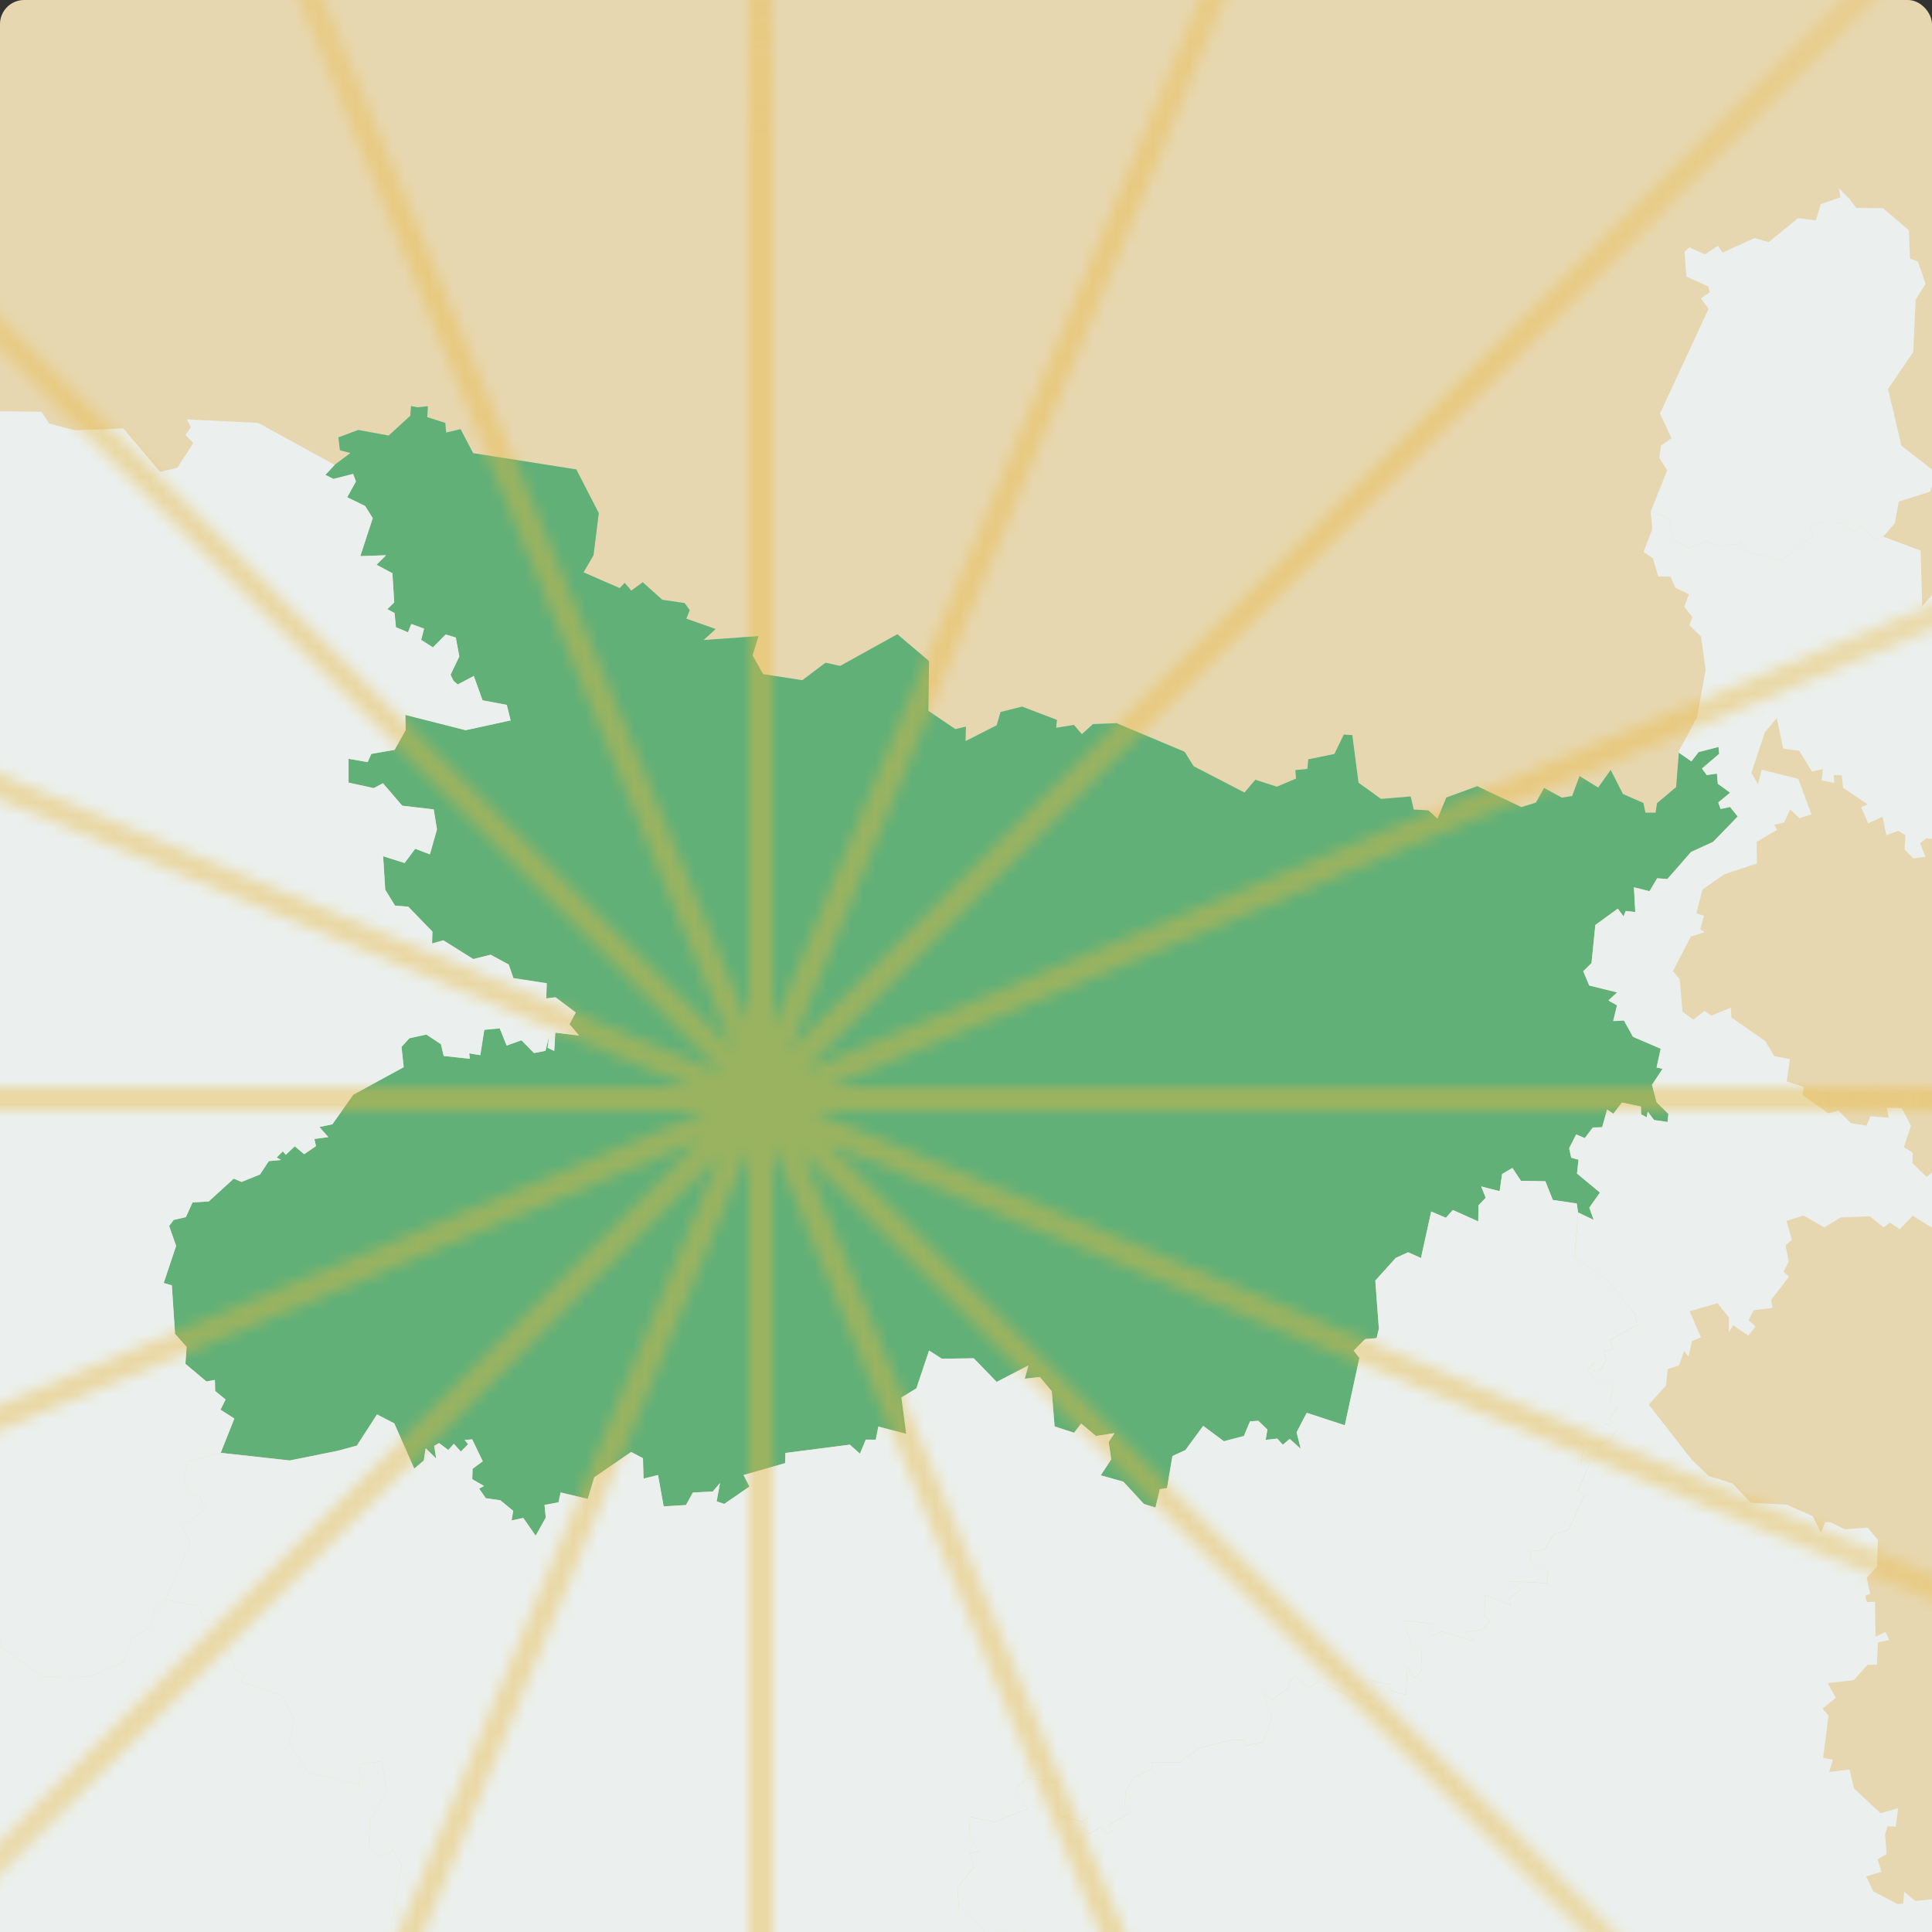 <svg width="160" height="160" fill="none" xmlns="http://www.w3.org/2000/svg">
  <rect width="100%" height="100%" fill="#333333" stroke="none"/>
  <g clip-path="url(#a)">
    <g style="mix-blend-mode:multiply">
      <rect width="160" height="160" rx="2" fill="#E7D7B0"/>
    </g>
    <g style="mix-blend-mode:multiply">
      <path d="m139.019 62.22.022.1-.022-.1ZM34.567 33.73l.87-.092-.051.908 1.492.478.071.795 1.196-.28 1.039 1.988 8.545 1.348 1.862 3.618-.436 3.493-.827 1.41 2.99 1.305.415-.435.548.643.948-.694 1.619 1.453 1.855.273.42.592-.28.702 2.427.856-.997.913 4.54-.326-.486 1.596.869 1.553 3.25.504 1.921-1.451 1.207.269 4.744-2.628 2.623 2.227-.056 4.122 2.233 1.509.877-.204-.031 1.197 2.575-1.305.32-1.102 1.787-.448 2.885 1.1-.062.654 1.47-.239.657.767.915-.835 1.958-.073 5.634 2.365.749 1.2 4.211 2.178.896-1.06 1.784.575 1.59-.67-.061-.7 1-.103.075-.792 2.165-.446.775-1.606.706.044.515 3.944 1.864 1.344 2.455-.206.253 1.084 1.22.072.748.686.731-1.752 2.561-.94 3.653 1.73 1.203-.367.679-1.219 1.466.804.857-.134.611-1.653 1.545.952 1.034-1.461 1.014 1.992 1.699.748.163.8.844.002.121-.788 1.579-1.33.229-2.857 1.029.717.6-.768 1.65-.426.056.572-1.425 1.216.387.54.852-.123.072.847 1.019.738-.981.809.188.54.784-.169.638.792-2.035 2.1-1.829.838-1.956 2.239-.849-.058-.639 1.069-1.284-.323.106 2.05-.792-.09-.178.448-.477-.639-1.855 1.349-.32 3.16-.686.675.5 1.177 2.307.57-.721.672.711.399-.315 1.303.889-.045.749 1.35 2.296.987-.34 1.553.491.116-.872 1.326.386 1.45.971.947-.063.676-1.122-.163-.526-.7-.085.472-.461-.247-.016-.64-1.572-.33-.709.921-.518-.338-.414 1.46-.776.024-.658.877-.716-.301-.584 1.142.174.78.606.166-.127 1.147 1.9 1.576-.883 1.251.363 1.01-1.285-.612-.113-.74-1.979-.294-.62-1.548-2.023-.036-.704-1.066-.856.503-.202 1.422-1.526-.39.372.941-.603.622-.014 1.33-2.106-.946-.574.647-1.217-.519-.849 3.851-1.063-.477-1.026.468-1.693 1.877.297 3.984-.187.781-.958.082-.941.956.474.597-1.21 5.583-3.155-1.033-.839 1.612.342 1.372-.911-.82-.571.483-.461-.509-.963.105.144-.857-.752-.725-.689.052-.504 1.208-1.657.436-1.715-1.274-1.473 2.007-1.074.496-.449 2.653-.597.089-.356 1.523-.96-.302-1.7-1.845-1.876-.524.872-1.33-.22-1.426.493-.739-1.538.235-1.226-1.028-.587.762-1.616-.527-.233-2.913-.993-1.179-1.244.143.301-1.097-2.627 1.361-1.902-1.956-2.634.039-1.062-.681-1.051 3.134-1.235.755.397 3.013-2.31-.604-.216 1.083-.825-.001-.486 1.166-.834-.75-5.346.688-.015.843-3.44.984.49.955-2.095 1.438-.628-.216.28-1.521-.6.709-1.647.082-.573 1.037-1.848.111-.468-2.595-1.2.294-.046-1.688-.978-.515-3.05 2.094-.543 1.792-2.248-.534-.177.813-1.158.22.104 1.052-.837 1.498-1.023-1.475-.972.207.133-.794-1.057-.874-1.214-.175-.546-.791.402-.221-.975-.562.026-.857.844-.629-.875-1.811-.622.05.285.353-.601.606-.58-.642-.46.515-.764-.578-.404.235.167 1.052-.87-.856-.157 1.016-.793.67-1.651-3.747-1.43-.738-1.67 2.581-1.585.43-3.966.8-5.726-.632 1.132-2.84-1.15-.731.425-.846-.864-.704-.024-.919-.701.131-1.739-1.461.094-1.402-.954-1.078-.265-4.017-.674-.197 1.027-3.074-.578-1.645.375-.506 1.013-.233.55-1.217 1.337-.078 2.075-1.892.647.275 1.526-.616.73-1.109 1.017-.096-.36-.205.506-.51.247.286.746-.705.771.655.982-.666-.13-.595 1.152-.153-.737-.837 1.072-.225 1.727-2.448 4.18-2.283-.181-1.678.65-.717 1.41-.307 1.208.797.225.976 2.167.236-.053-.452.917.15.334-2.1 1.276-.118.573 1.422 1.23-.434 1.037 1.059.95-.188.295-1.219-.118.974.548.254.087-1.514 1.964.234-.788-.935.516-.967-1.67-1.256-.773.092.043-1.256-2.76-.425-.393-1.128-1.491-.81-1.442.357-2.478-1.552-.933.262.027-.984-1.997-2.061-1.1-.091-.81-1.32-.175-2.773 1.778.565.882-1.182 1.214.465.587-2.067-.272-1.655-2.602-.305-1.6-1.862-.76.403-2.087-.456-.003-1.974 1.581.276.305-.68 1.929-.336.911-1.635-.02-1.26 4.99 1.268 3.727-.81-.319-1.284-2.007-.38-.723-2.012-1.329.7-.35-.3-.246-.513.725-1.506-.293-1.57-.835-.25-1.056 1.065-.977-.618.24-.932-1.053-.387-.278.692-.997-.425-.114-1.172-.597-.318.57-.562-.153-2.42-1.312-.7.785-.785-2.131.072 1.032-3.145-.638-1.015-1.48-.714.725-1.312-.235-.62-1.626.414-.674-.34.775-.826 1.309-.977-.87-.224-.13-1.074 1.65-.613 2.52.463 1.787-1.64.06-.803.53.103Z" fill="#28A062" fill-opacity=".7"/>
      <path d="m13.701 132.487 2.668.502.583 1.177 1.55.407.945 3.704.874.395-.392.61 3.518 1.205.89 1.876-.384 2.054 1.576 2.361 4.203 1.036.069-1.688 1.811-.281.411 2.502-1.393 2.524-.097 2.106 1.067.806.966-.602.704 1.25-.958 5.429 2.509 1.611.486 3.329 1.099-1.693.712 1.337 1.424-.351.188.78 2.41-.39.484 1.027-.502 2.1-1.058.14-1.16 2.716-.813.012-.755.785-.125 1.871-1.854.973-1.822-.06-1.974 1.89-.066 1.373-.588-.033-.105.559 1.717 1.073-.98 2.717-3.751.673-2.837 2.842-1.567-.076-1.239.589-2.27 3.395 1.08 1.078-1.624.285-.085 2.58.477.88 1.236.599-.76 1.093.341.792-1.397.328.14 1.066-1.194-.578-.623.892.444 1.155-1.688 1.866 1.7 1.384-.834.57-.302-1.235-1.586 1.024-1.208 3.282.409 1.442 1.14 1.247.233 1.426-.73.238-2.745-.981-.417 1.752.536.746-1.474.712-.74 3.481-1.841.962-2.077-.497-2.216-1.581-2.012.738-1.75-.265-.62.538-.957-.572-3.049.289.238 1.328-.935.856.34.965-1.819 2.653-1.762 1.059-.699 2.22-1.14-.074-.37-1.002-1.437-.597-.3 3.492.867 3.742-1.158 1.953 1.48 1.224.199 1.593.576-.577.5 1.32-.927 2.508.929 1.459-.632.539.223 1.7-.91 1.601.314 2.356 5.437 2.049.876-.399 1.984.271-.182 2.686.445.623-.388 1.101-1.493.156-1.59 1.504-.362-1.421.583-1.166-3.96-1.066-1.404.588-1.293 1.434-2.852-4.655-1.368.554-3.16-1.99-.877 1.104-2.177-2.556-1.96 1.836-.767 2.382.323 1.164 2.902 1.475.519 1.633 2.088.35-.584 2.19.225 4.57-.622 1.016 1.826-.221.715 2.374 1.67.173-.438 1.426-.669.111 1.11 1.165-.825 1.495.71 2.94-.5.893 1.049.247.324.742-.472.836.812 1.258.379 2.866-1.75.417-.305 2.87-.84.916-1.25.05-.073 1.202-1.176-.185-1.731.776-.531 1.698-1.626-.592.079.807 1.733.942-.2.757-1.003-.14-.309.984-1.019.421-2.511 2.793-.45 1.809-2.277.167.016.773-1.711.269-1.715 1.156-.607 2.065.467.725-.366 1.778-.911 1.749.09 1.602-1.05 2.574-1.137-.252-.233 2.149-3.432-.152-2.475-1.107-2.253 1.814-1.078-.094-2.319-7.971.78-2.386-2.928.971-.362-1.78.506-.264-.994-.735-.83 1.859-1.66-.149-.034-1.291 1.437-.966-1.14-1.32-.742-2.214.269-.715-.932-.284.207-.458-1.26-.995-.475-1.279-3.911-3-3.711 1.145-1.948-3.615-.665-1.149.901-.14 1.886-1.625-2.118-2.885v-1.612l1.427-2.411.071-1.836 1.62-1.308-.087-1.383 1.407-.604 1.011-2.042 2.418-1.817 1.108 2.586 1.618-.533.437 1.186 1.59-.09 2.51-2.044-1.494-1.817 2.727-1.077-.34-1.474-.883-.279-.465-.925-1.604-.156-1.19-1.108-1.682-.107.236-2.211-3.307-2.279.073-1.236-1.92-.149.233 1.447-.672-.567-1.514-.046.076-.601.893.165 1.726-1.619-.388-.835-1.966-.193-.036-.736.98-.559.964.689 1.045-.085.66-1.56.016-2.176-.151-1.224-1.11-.806-2.731-.142-.205-.521.733-.761-.813-1.429 3.35-.774.82-1.034 1.984-.744-.832-1.72.95-5.79-1.44-.238-1.452.76-.795-.89.682-1.044 1.9-.808-.906-2.275-.096-4.695-2.261.05-.835-2.161.62-.756-.369-1.686.629-2.115 4.665-2.159.986-1.344-.43-.909 1.931-3.951-.55-3.212.243-3.503.641-1.294 1.788.294.537-1.608.128-3.671-.475-.594.716-.115 1.706-4.446 1.04.173.338 1.536.935-.089.12-.994-.861-.5 1.178-.508.095-2.713 1.71-.493.764-1.342-.1-4.13 1.836-1.383 1.004 1.085 1.497-1.347.746.499.497-1.2 1.463.535.467 1.805.73-1.07.618.335-.261-.749 1.095.019 1.028-1.317 2.535.028.204-.713.659-.132.205-1.778 1.323-.498.417-.749.46.794.583-.439-.423-1.775.988-1.134-.614-1.912.223-1.107 2.28-.492.095-.682 2.103-1.191-.57-2.372.514-1.043 2.253-.065 1.128-1.039 1.278.369.922-1.076-.225-2.434 1.232-1.613-.094-1.158-1.26-1.034-.706.17-.324-1.186-1.384.562-.817-.285.039-1.009-1.046.294-1.566-3.378-2.337.589-.591-.98-1.798-.614-1.125 1.253-1.01-.234-.69 1.171-.555-.469-.035-1.239-.75-.127-.193-.957.864-.324.277-1.733.782.019 1.158-1.737-.346-.927-.902-.488-.239-1.699-.841-.652.316-1.518 1.339-.53 1.609 1.898-.103.528 1.666.813 1.842-.354 1.665-1.386.897.573 1.311-.293 1.17 1.213 3.067.017 1.088-.941-.122.6.705.713.764-.427 1.911.519 3.453-.22 1.474.773.74-.282-.449-.852 1.536.035 1.732-.959.118-1.463 2.4-.41 1.563-1.162 3.434 2.483 3.875-.065 2.697-1.223.694-1.946 1.573-.966.34-1.416.904-.811Z" fill="#EBF0EE"/>
      <path d="m18.278 120.32 5.726.632 3.966-.8 1.585-.43 1.67-2.581 1.429.738 1.652 3.747.792-.67.157-1.016.872.855-.168-1.051.404-.234.767.577.458-.515.58.642.602-.606-.285-.354.623-.05.875 1.812-.844.629-.027.856.977.562-.403.221.546.791 1.214.175 1.057.873-.134.795.971-.208 1.024 1.474.838-1.498-.104-1.052 1.158-.22.175-.812 2.249.533.542-1.792 3.05-2.093.977.514.048 1.688 1.2-.294.467 2.595 1.847-.11.573-1.037 1.65-.083.598-.709-.28 1.52.628.216 2.095-1.439-.49-.954 3.441-.984.014-.843 5.345-.688.834.75.486-1.166.825.002.217-1.084 2.308.604-.397-3.013 1.235-.757 1.051-3.131 1.062.679 2.634-.039 1.902 1.957 2.627-1.361-.303 1.097 1.245-.142.993 1.178.233 2.913 1.616.527.587-.762 1.224 1.028 1.54-.236-.493.739.22 1.425-.872 1.33 1.876.525 1.7 1.845.96.302.356-1.523.597-.089.449-2.654 1.074-.495 1.473-2.006 1.715 1.273 1.657-.434.505-1.209.689-.051.751.724-.144.857.962-.105.461.509.571-.483.91.82-.341-1.37.839-1.613 3.153 1.034 1.211-5.583-.475-.597.942-.955.957-.084.187-.781-.297-3.983 1.692-1.877 1.027-.468 1.062.477.849-3.852 1.217.52.574-.646 2.105.946.014-1.331.604-.622-.372-.942 1.525.39.203-1.421.855-.502.704 1.066 2.023.035.619 1.549 1.98.294.112.739-.29 3.72 2.633 1.817 2.346 2.829.18.952-2.212 1.249.248.817-.806.044.235.841-.58.842-.504.031.06-.706-.51.627.568.797 1.599.477-.371 1.361.702.444-.756.916.447.403-.758.053.976.484-.593.892-1.026.333-2.065-.88.968 1.049-.293 1.549.302-.561.426.464-1.001 2.286.664.227-1.409 2.944-1.204.33-.76 1.304-1.195.113.051.883 1.438.726-.078 1.037-3.149-.166 1 .762-1.005.634.181.613-2.163-.856-.062 1.805.505.347-.728.747-1.281.152.631.767-2.655-.792-.753.376-.328-.24.446-.759-2.475-.291.617 2.141.795.298.071 1.628-.632.729-.582-.971-.144 2.304-.632-.132-.786-.286.185-.382-1.696-.363.93 1.351-.463.716-.645-.018-4.122-2.001-.798.582-1.086-.999-.518.5-.105.519-1.322.936-.731-.572.705 2.001-.727 2.097-1.413.278-.169-.461-.992-.021-2.677.665-1.652 1.2-2.327-.018-.006.583-1.538.703-.602 1.174-.111 1.323.478.392-1.883 1.106.37.437-.374.235-.563-.599-.925.611-.486-.456.37-.966-.466.389-1.977-.484-.02-2.692-2.567-.456-.945.914.956 1.649-2.708 1.109-2.041-.444-.083 1.71.86 1.118-.77.162.306 1.166-1.353 1.72.137 1.926.68.023 1.506 1.835 3.195-.399.29.99 2.322.724.354 1.195 1.635 1.387 2.248-.605 2.485 1.103.608-.581 2.125.138.391.669.735-.593-.575 1.214-.886.284-.37-.429-.986.737.791.757-.791 1.022-.437 2.371 2.37 2.119.856-.54 2.061 1.334.886 2.754 2.837.095 1.014 2.074-.246.686-1.15-.034.442 1.422 2.141.822-.387 2.013 1.495.857-.014 1.184-1.816.079-.118-.412-.053.729-.255.685-.632-.004-.234.069-1.161-.11-1.878-.506-.145-.791-1.432-.379-.327-.648-1.208-.01-.85-1.203-1.612.494-.133.614-2.112-1.235-1.912-2.819-4.52-1.11-1.805-2.218-.431 1.214-1.383.584-.413 1.236 1.449.891.327 1.388-.743 1.038.721.247-.314.548.913.106-1.926 1.768 1.492 1.635-.688 2.144-1.516 2.525-.796.401-.18 1.074-3.79-.65.712-2.457 1.122.006-.753-.952-3.158 1.745-.967-1.167-1.403.447-1.35-.343-3.804-2.025-.816.114-.134.984-.92-.152-.602.503-1.812 3.001-.529-1.205-1.004-.703-.042.561-.4-.624-.961.113-.615-.929-1.35-.316-1.091.866-.588-.134 1.149-.767 1.227-4.506 1.151-.515-.01-.669-.684.004.131-.759-.496-.212-.303-3.657-2.826 1.115-.192-.344-1.402.931-.453-.711-1.152.475-.65-.576-1.442.136-.233.767-5.692-.149-1.31.397.025.628-.78.129-.57.853-3.587.324-1.118-1.026-1.375.054-1.092-.821-.458-1.971-3.471-1.407.066-1.374 1.974-1.889 1.822.06 1.854-.974.125-1.87.755-.786.814-.011 1.159-2.717 1.058-.14.502-2.099-.485-1.028-2.41.391-.187-.781-1.424.352-.712-1.338-1.1 1.693-.485-3.328-2.509-1.612.958-5.429-.704-1.25-.966.602-1.067-.806.096-2.106 1.394-2.523-.41-2.503-1.812.282-.07 1.688-4.202-1.036-1.576-2.361.384-2.055-.89-1.876-3.518-1.205.392-.61-.874-.394-.945-3.705-1.55-.407-.583-1.177-2.668-.502 2.053-4.701-.68-1.389 1.977-1.433-.563-1.118-.78-.139-.49-1.344.305-1.303 2.755-.74ZM-120.315 53.57l1.339.441.556-1.258 1.815-.302 1.006 1.445.947-.216.652 1 3.016 1.178 2.443-.338 1.476-.903.199.61.474-.386.664.817 1.18-.028 1.402 1.775 1.023-.254 1.158.484-.268.993 1.449-.638.327 2.16-.683 1.06.307-.24.174.914.592-.02 1.058 1.408-.327 1.375 2.052.328-.249.804-.797-.02-.263 1.603 1.493.515-.474.287.286.554-.859.12-.269 1.148-.428-.442-.791.6.525.99-.96-.04-.145 1.069-.984.058.611 1.176-1.521.459 1.586 1.664-1.542 1.3-.387 2.539-1.393.976.165 1.313-.945.283.4 1.776-1.327-.896-.325.345.613.087-.046.457-1.932 1.456 1.692 2.157-.161 1.442-3.359.88-.744.822-1.048-.677-.72.716-2.488-.518-.813.874-.679-.344-.541.895.316 1.595-1.136.844-.781-.187-.453 1.553-.912.756.938 1.098-.61.741.973.375.247 1.496 1.133.814-.326.651 1.601.752-.737.448.645.71-1.247-.05-1.772 1.201-.006 2.565-4.249 3.384-.041.708 1.184 1.264.298 1.885 1.261 2.301-.251 3.121-1.026 1.013 1.307 1.334-.071.825 2.465 1.761-.917 1.606 1.406 1.545 1.445-.632 1.85-2.751 1.916 1.054 2.376 3.201.78.303.873-.553.359.415.376-.549.824 2.236.572-.858 1.713-.366.757-2.233 1.549-1.498.459-2.509-1.986-.728.137-.975.443.467.934-.356-2.218-4.087-2.748 1.335-.719-.34-.246-1.577.847-1.266-.205-2.605.419-.574-.421-1.332-2.518-1.177-.386-1.203-.828-.593.52-2.776-1.173-1.046-.748-4.627-1.884-1.016-1.118.67-.7-.52.346-.447.694.322.659-.888.211.568.651-.07.43-.577-.429-1.05 1.339.32-.396-1.263.714.103.397-.719.658.305.632-1.082.867-.109.409.546-.846.72-.331-.468.036.926 1.34.267.121.743 1.33-.156-.557-1.567 1.829-.51-1.516-.1-.796-.849.186-1.078.649.708 1.921.301.416.327-.835.233.536.399.6-1.001-.757-1.236 1.25-.413-.044-.944.944-.067.17.52.364-.531.292.824-.668.3.505 1.175-.85.956.679.536.812-.304.482 1.813-1.307.698-.949-.678 1.014-.053.477-.664-1.954.361-.97 1.024.15.57-1.351.506-.227.495.744-.063-.157.832.946 1.203.91-3.322 1.34.368.661-.524.451 1.864-.77.648-.84-.336-.444.833-.414-.298-.105 2.585 2.004-1.56 1.245.698-.03-1.088-.616-.322.886-.923.186.828 1.162.648-.835 1.127-.074 1.249.559.144 1.08-1.565.947.817-.33.589.56.947 1.313-.199-.328-.709.473-.253.565 1.075.839-.075.134-.702-.776-.218.576-.363.61.222.024.897 1.13-.323.297-.534-.936-1.31-.136-1.46 1.546 1.361.376-.387-.468-.45.288-1.235-.787.313-.585-.817-.742.543.019-1.119.906-.863 1.342.206-.397 1.124.58.826.38-.834 1.255 1.011 1.103-.71.865.39-.818.025-.842 1.279.41.36-.867.109-.675 1.109.4 1.634.42-.737.417.908.978-.774-.206 1.096.769.39 1.983-2.728.633.871.344-.214-.13.671 3.873-.358 2.89 1.305-.216-1.003.64-.487-.654-2.588 1.448-.481.29.677.763-1.109 1.42.094.628-2.147 1.64-.366 1.048.502 1.693-1.304.158-.938 1.344.325.28-.687 1.438 1.195-.175 2.837 1.938 1.48.55-.158.648 1.982-1.898.842-2.211 3.297 1.302.779 1.107-.659.61.47-.429-1.38 1.963-.7.774 1.075.628-.018.152-1.272-.625-.365.874.035.889.959.5-.683 1.161.553-.32-2.39.991.92-.814.543 1.441.862.602-.211-.15.794 1.406-.508 1.277.292.001-.65-1.33-.393.003-.716-.674-.411 2.62-.268.737 1.04.224-2.371 1.094-.084.705 1.016-1.046 1.055.149 1.513-1.153.916.563 1.18-1.525.758.32.786.857.284 1.308-.412.4.266-.072-.491 1.036-.453.482 1.344 1.613-.194-.19-.628 1.753.058 1.468 1.73.76-1.909.984.682-.382.159.739-.152-.286-1.758 1.57-2.091-.416-1.067.613-1.79.977.05.216 1.431-.044-1.361.445-.256 1.606 1.42 1.022-.301.212.666-.981.077 2.17.944.627-.917-.91-.872.59-.438.767.251-.396-1.249 1.49-.25.403.79.975.248-.704.67.238 1.041.407-.646.398.558-.999.674.277.548 1.423-.545.609 1.033 1.323-.141 1.489 1.109 1.053-.266 1.487.764.324-.483.356 2.261-.41 1.102 1.644 1.778 1.198-.577 2.813 1.678h1.237l.958-.926-.445.571.8.664-.528-.024-.432 1.226 1.072.313-.375-.67.611.008-.048-.439.455.363.14-.613-.36 3.042.606.101.27-.581.867.471-.066 1.613.94-.288 2.08.743-.198-2.465.805-.643.433.812 1.824-.012.283.757 3.373-1.389.995.708-.02.901 1.772-.04-.07 1.314.95.001.116 1.349-1.434.32-.878-.422.081 1.228.549.388-.771 3.279 1.4.347.093 2.303-.373 1.609-.6.368-.174 2.406-1.298-.555-.353.675 1.337 1.542 1.516.082-.636 1.612 1.45.463.274 1.2-1.564 1.162-2.4.411-.117 1.462-1.732.959-1.536-.035.45.852-.741.283-1.474-.774-3.453.221-1.911-.52-.764.427-.705-.713.122-.6-1.088.941-3.066-.017-1.17-1.213-1.312.293-.897-.573-1.665 1.386-1.842.355-1.666-.814.103-.528-1.61-1.898-1.338.531-.316 1.517.841.652.24 1.699.9.488.347.928-1.158 1.736-.782-.019-.277 1.733-.864.324.193.958.75.126.035 1.239.555.469.69-1.171 1.01.234 1.125-1.253 1.798.615.59.979 2.338-.589 1.566 3.378 1.046-.294-.039 1.009.817.285 1.384-.562.324 1.186.706-.17 1.26 1.034.093 1.158-1.231 1.613.225 2.434-.922 1.076-1.278-.369-1.128 1.04-2.253.065-.515 1.042.571 2.372-2.103 1.191-.095.682-2.28.492-.223 1.107.614 1.912-.988 1.134.423 1.775-.582.44-.46-.795-.418.749-1.323.498-.205 1.778-.659.132-.204.713-2.535-.028-1.028 1.317-1.095-.019.262.749-.619-.335-.73 1.07-.467-1.804-1.463-.536-.497 1.2-.746-.499-1.497 1.347-1.004-1.084-1.836 1.382.1 4.13-.764 1.342-1.71.493-.095 2.714-1.178.508.861.499-.12.995-.935.088-.338-1.536-1.04-.173-1.706 4.446-.716.115.475.594-.128 3.671-.537 1.608-1.788-.294-.64 1.294-.244 3.503.55 3.212-1.93 3.952-1.662.167-2.822-2.038-.974-.131-.207.845-.97-.122-.376-.865.583-.861-1.066-2.316-2.892-2.779-1.888-.392-1.92.76-1.347 1.469-1.835.557-1.498-.619-.539.906-1.54-.182-3.26-2.004-2.233 1.271-2.904.363-1.26-3.64-1.908-.484-.552.473-1.197-.122-3.153-1.262-.23 2.048-1.89-.273-1.565 1.72-2.06-.066-.395-.482-2.128.738.383.898-.613.153.949 1.152-.231.737-.945-.369-.418.437-2.495-.117-.326.615-.674-.747-.7.817-3.536-.622-.479-.807-1.52-.357-2.057.749-.196-2.807-1.128-.468-.487 1.131-.634-.344-.856.536-.996-.641.082.662-2.314.335-.304 1.686-6.043 3.121-1.491.258-2.162-.967-.155.602-1.141.141-.42.587-.75.158-.371-1.063-.626.716-.425-.612-1.296-.005.085.742-.533.07-2.553-.37-.465-2.215-.812-.448-.56-1.683 1.063-.658 2.87.751 1.051-.364-.946-.557.009-1.804-.765-2.072-1.748-1.975-4.959.244-.081 1.08-1.535.178-.451.669-.941-.932-.36.388-2.238-.265-4.487 3.421-1.283-.398-.488.614-1.002-.125-.196 1.606-.653.491.756.917-.199.654-4.184 3.675.958 1.473-.989 2.507-3.563-.095-.909 2.268-2 1.047-2.48.056-.515-.539-2.345.279-1.537-2.234 1.386-.17.154-.489-.743-1.393.388-.586-1.586-3.21-1.213.595-2.192-1.155-2.113-.158-5.626.539-1.692-.41-1.592.629-2.09-.607-1.834.314-.97-.566-1.558.39-.061-.737-2.09.133-2.744-1.363-1.505-2.948-4.084-1.829-2.905.55-6.084-2.002-.171-1.018-1.078-.234-.198-2.256.623-2.85-.892-1.284-1.173-.468-.069-1.555-1.512.179-.883 1.151-1.377.329-.324.89-2.335.285-1.431-.798.205-.91-1.471-.816 2.176-1.998-.684-.531-.639.218-.196-3.238-1.232-.254.415-.612-.85-1.184.335-2.097 1.048-.321.585 1.107 1.488.292.412-1.287.531.257.811-1.169.949.157-1.053-1.089-1.294-.113-.362-1.147-.108.95-.672.338-.441-.692-.557 1.011-.515-1.325-.661.062.187-1.208-1.109.499-.216-.496.841-1.198 2.268.943 2.936-3.592 3.115.035.494-2.461 1.988-3.613-.719-1.849-1.339.697-1.005-.953-.535-.895.765-.433-1.259-2.34 1.793-1.395 3.173.657.877-1.226 1.633-.361 1.602-1.604 1.215.192.79-.493.003-.584-1.33.274.71-.552-.55-.841-1.438.353-1.949-1.168-.484.522-.921-1.311 1.375-1.39.085-1.271 1.033-1.103 1.083-.086 1.204-1.116.864.091 1.345-1.351.47.398 1.114-.572 1.589-1.954.882-.212-.841-1.491.863-1.481-.914-3.957.41-1.762 1.878-2.679-2.93-5.245.647-.577-.303-.799-.645-.543-3.063-.057.808-.975.088-1.567 1.864-2.739-1.044.154-.037-.836-.993.223-1.757-.788 1.175-1.25-.231-1.209 1.104-.4-.174-.745.882-1.001-1.096-.46.63-3.095 2.451 4.023 1.311-.145.506-1.159.988-.219-.169-1.268.703-.002-.345-1.242-2.361.255-1.532-.743-.254.585.184-1.737-.846-2.163.596-1.315.547 1.073.458-.367.741.613.187 1.05 3.231.936.339-.652 1.639-.204-.082-2.192 1.275-.756-.137-1.546 4.886.076.156.508-.854.536.486 1.247-.619 1.801-.996-2.193-.25.426.701 1.113-.829.961 1.306.581.385-.504 2.574-.164-.186.828-2.918 1.451-.703-1.152-1.35-.163.59-1.048-.694.163-.4-.574-.18.739 1.326 1.352-1.192.782-.548 1.2.823 1.31 1.319-.295 4.838 1.131 3.408-.843.824.982 3.834-2.19 2.074 1.001-.305 1.673.568.528-.541 1.139.268.507.657-.495 1.413 1.188-.283.553.484.537-.891.68.544.492-.074 1.038-1.618 1.065-1.471-1.609-1.111 1.339.171.546-.743.116.289 1.639.712 1.065 1.208.206.411 1.631-1.398.729-.787 2.32.859.017.349.834 1.211-.045-.053 1.024-1.419.382-.461 1.829-1.615.823-.819-1.838-.902.961-1.334.227-.443-.879-1.378-.741-1.3 1.939-.216 1.708 2.728 1.733.408.525-.527.443.693.728 1.816-.045.856 1.177.078-1.67.797.007.295-1.115-.812-.54.11-.767 1.243.4.715 1.029.45-.583 1.741-.605.471.314 2.547-1.378-.409-2.635 2.273-1.434 2.3-.56-.35-2.886.869-1.352-.301-1.188 1.113-1.321.543.588-.303.747.549 1.943 1.76.032 1.157-1.084 2.295 1.32.24-.558.776.29.438-.416 1.611 1.94 1.266-.493-.365-.574.827-.832-.244-.561.68.212.061-.591 2.008-.635.251 1.036-.743 1.581.706.628 1.412-.018 1.209 1.476 1.438-.531 1.152.224.424-1.644.743-.501-1.842-1.851-.891-1.933.291-3.73-.962-1.868 1.353-.429.35.689.873-.523.046 1.599 1.329.768.947-.487.799-1.457.481.065.377-1.242-.138-2.079-.859-1.962-1.433-.596-.531-.969-1.109.536-1.628-.103-1.198-1.993.789-.586 2.486-.275.586-.662-.919-.431.184-.829-.777-.084-.966-2.603 3.652-2.002 2.19.632.975-.321 1.445-1.284 2.429-.158 1.062 1.017 2.508-.846-.204-2.155.715-.14-.304-.957-1.488-1.31.581-1.396-.927-.154.653-2.52-1.47-.676-.584.37-1.644 1.446-.396 1.788-3.397-.815-1.345 1.112-1.715.113-.443.628-1.275-1.355-1.315-.234-1.911.528-.088-.692-2.246-.267-2.058-1.254-.355-1.225-.646-.316-1.153-2.524-.249-4.13-.867-.641.122-.667 1.264-.458-.034-1.852 1.662-2.206.887.096.512-1.1 2.286.183.762-.565-.171-.57 1.321-.326.889-1.69-.258-.53 1.504-1.848 2.575-1.134 1.277-1.437 1.492-.26.848-1.368 2.071.016 2.276-1.69 1.172-1.792 2.563-.225-.124-1.22 2.494-.233 3.796-2.717 1.212.118.796-1.193 1.799-.278.194-1.313 1.546-.595.398-1.223 1.397-.082 1.162-1.096 2.451.572.089-1.607.706-.482-.425-1.237 1.999.161-.398-1.037 1.28-.264ZM153.167 16.481l.563.74 2.21.022 2.145 1.823.088 2.347.654.252.641 1.832-.823 1.32-.201 4.345-2.084 3.057 1.108 4.692 2.962 2.313-.609 1.507-2.569.802-.339 1.81-.956 1.1-.713.284-1.051-1.22-.733.52-.98-.744-1.574-.026-1.001.31.24.82-2.567 2.006-2.835-.681-.507-.695-1.885.26-.967-.482-1.546.565-1.332-.72-.285-1.738-1.519-.527 1.367-3.422-.647-1.031.13-1.012.87-.622-.95-2.037 4.025-8.669-.635-.874.74-.503-.133-.478-1.806-.826-.159-2.046.397-.371 1.299.584 1.077-.716.373.573 2.654-1.209 1.168.337 2.445-1.992 1.464.198.407-1.356 1.625-.557-.122-.766.876.901Z" fill="#EBF0EE"/>
      <path d="m-137.264-52.383 1.865-.192 2.007 2.178 5.784 2.77-2.437 4.062-.667.682-.698-.312-.757 1.558.386.66-1.105 1.17.389.596-.715.982.402.646-.812 1.254 1.642 2.592-.183 2.087.975.464-.062.557.955.378 1.177-.98 2.047-.102.651 2.739-.655-.06-.119.768.955.071.113 1.265 1.279-.203.186-1.212.999-.263 1.495-2.226 1.426-1.02.992.18 2.631-2.764 2.118.713 1.965.932 1.042 3.51 2.042 1.875 4.725 2.569 3.601.594-1.383 1.91-1.084.723-.52-.44-.528 1.602-.824-.613-1.14.97 2.253 1.777 1.382-.103 1.22 1.753.033 1.552 1.152.03.471-.513 1.433 1.46.26-1.624 2.722 1.28.162 1.791.745.538-.187.846 1.2-.185 2.486 2.265 1.388.02.204-.538.455.996.64.142.256 2.274 2.517-.222.764-.87.38 1.388 1.641-.68 1.38.608 1.205-.962 1.633-.332.895.862-.662 1.708.852-.204.226-.967.775.015.564.772-.919.288 1.591.194-.323.486.877 1.578 1.192.507 1.199-.646.704-1.36-.389-.498 1.225-.888 1.243.03 2.566 2.183.906-.075.147.847 1.588.867 1.111 1.875 2.41.244 1.742 2.287.331-.643-.702-2.725 1.71-.671 1.123 1.444 1.47-.078.592 1.626 2.036.638.553 1.223 2.006 1.033.271-.601.857.36.151.885 1.7.99 1-.512.459 1.135 1.178.843 3.429.72.58 2.12 2.303 2.713.015.84-.502.053.677.555-.26.436 1.398-.26.1-1.025 1.803.436 1.05 1.301-.146 1.051 3.819 2.394 2.046.44 4.791 3.815 1.08-.074 1.103-2.038 2.609.16 1.456 1.726 2.227.644 6.303 4.838 6.793-1.267.1 1.67 1.157 2.304-.547 2.455 5.1.065.644.97 2.094.56 4.039-.154 3.056 3.602 1.426-.345 1.322-2.04-.651-.663.45-.656-.343-.646 5.917.295 6.337 3.476-.775.829.674.337 1.626-.414.235.62-.726 1.312 1.481.716.636 1.013-1.031 3.146 2.13-.073-.784.787 1.312.7.152 2.418-.57.563.598.318.114 1.173.996.424.277-.69 1.054.386-.24.93.976.619 1.057-1.065.835.25.293 1.57-.725 1.506.245.511.35.3 1.33-.7.723 2.012 2.007.38.319 1.284-3.727.81-4.99-1.267.019 1.262-.91 1.634-1.93.336-.304.68-1.581-.277.002 1.975 2.087.455.76-.403 1.601 1.86 2.603.306.27 1.655-.585 2.068-1.215-.466-.881 1.182-1.778-.565.174 2.774.81 1.319 1.1.09 1.997 2.062-.027.984.933-.262 2.477 1.552 1.442-.357 1.493.81.393 1.128 2.76.425-.044 1.256.774-.091 1.67 1.256-.516.967.788.935-1.965-.234-.087 1.514-.547-.254.117-.973-.296 1.218-.95.188-1.037-1.059-1.23.433-.573-1.422-1.276.119-.332 2.1-.918-.15.052.45-2.167-.233-.225-.976-1.208-.797-1.41.306-.648.716.179 1.68-4.18 2.281-1.726 2.448-1.072.225.737.837-1.153.153.131.594-.982.666-.772-.655-.746.705-.246-.287-.507.51.36.206-1.015.095-.73 1.109-1.526.615-.647-.272-2.075 1.891-1.337.078-.552 1.216-1.011.233-.375.505.577 1.646-1.027 3.074.673.196.265 4.018.954 1.077-.094 1.403 1.74 1.46.7-.129.023.919.864.705-.424.845 1.149.731-1.132 2.84-2.755.739-.305 1.304.49 1.344.78.139.563 1.117-1.978 1.434.681 1.389-2.053 4.701-.904.811-.34 1.416-1.573.966-.695 1.946-2.696 1.223-3.875.065-3.434-2.483-.274-1.2-1.45-.463.636-1.612-1.516-.082-1.337-1.542.353-.676 1.298.556.173-2.406.6-.368.374-1.609-.094-2.303-1.4-.347.772-3.28-.549-.387-.081-1.228.878.422L0 119.585l-.116-1.348-.95-.002.07-1.313-1.772.04.02-.901-.995-.708-3.373 1.388-.283-.757-1.824.013-.433-.812-.805.643.198 2.465-2.08-.743-.94.288.065-1.613-.866-.471-.27.581-.606-.102.36-3.041-.14.613-.456-.363.05.439-.612-.009.375.671-1.072-.313.432-1.226.527.024-.799-.665.445-.57-.958.926h-1.237l-2.813-1.678-1.198.577-1.644-1.778.41-1.103-.356-2.261-.324.483-1.488-.763-1.052.265-1.489-1.108-1.323.141-.609-1.033-1.423.545-.277-.548 1-.674-.399-.558-.407.645-.238-1.041.704-.669-.975-.248-.403-.791-1.49.251.395 1.248-.766-.25-.59.438.91.872-.627.917-2.17-.944.981-.077-.213-.667-1.021.302-1.606-1.42-.445.256.044 1.36-.217-1.43-.976-.05-.613 1.789.416 1.068-1.57 2.091.286 1.758-.739.152.382-.159-.984-.682-.76 1.908-1.468-1.729-1.753-.059.19.629-1.613.193-.482-1.343-1.036.453.143.475-.47-.25-1.309.411-.858-.284-.319-.785 1.525-.759-.563-1.179 1.153-.916-.15-1.513 1.047-1.055-.705-1.016-1.094.084-.224 2.371-.737-1.04-2.62.268.674.41-.002.717 1.33.393-.002.65-1.277-.292-1.406.508.15-.794-.602.211-1.44-.862.813-.543-.99-.92.319 2.39-1.162-.553-.5.683-.888-.959-.874-.035.625.365-.152 1.272-.628.018-.774-1.075-1.963.7.43 1.38-.611-.47-1.107.659-1.302-.779 2.21-3.297 1.899-.842-.648-1.982-.55.158-1.938-1.48.175-2.837-1.439-1.195-.279.687-1.344-.325-.158.938-1.693 1.304-1.047-.502-1.64.366-.629 2.147-1.42-.094-.763 1.109-.29-.677-1.448.481.654 2.588-.64.487.216 1.003-2.89-1.305-3.873.358.13-.671-.344.214-.633-.871-1.983 2.728-.769-.39.206-1.096-.978.774-.417-.908-.42.737-.4-1.634.675-1.109.867-.109-.41-.36.842-1.279.818-.025-.865-.39-1.103.71-1.255-1.01-.38.833-.58-.826.397-1.124-1.342-.206-.907.863-.018 1.119.742-.543.585.817.787-.313-.288 1.235.468.45-.376.387-1.547-1.361.137 1.46.936 1.31-.296.534-1.13.323-.025-.897-.61-.222-.576.363.776.218-.134.702-.839.075-.565-1.075-.473.253.328.709-1.313.199-.56-.947.33-.589-.947-.817-1.08 1.565-.559-.144.074-1.249.835-1.127-1.162-.648-.186-.828-.886.923.615.322.03 1.088-1.244-.698-2.004 1.56.105-2.585.414.298.444-.833.84.336.769-.648-.45-1.864-.661.524-1.34-.368-.91 3.322-.946-1.203.157-.832-.745.063.228-.495 1.351-.506-.15-.57.97-1.024 1.954-.361-.477.664-1.014.053.949.678 1.307-.698-.482-1.814-.812.305-.679-.536.85-.956-.505-1.175.668-.3-.292-.825-.364.532-.17-.52-.944.067.044.944-1.25.413.756 1.236-.599 1-.536-.398.835-.233-.416-.327-1.921-.301-.649-.708-.186 1.078.796.85 1.516.099-1.829.51.557 1.567-1.33.156-.121-.743-1.34-.267-.036-.926.331.468.846-.72-.409-.546-.867.109-.632 1.082-.659-.305-.396.72-.714-.105.396 1.263-1.339-.32.428 1.05-.429.578-.651.07-.211-.569-.659.889-.694-.322-.346.447.699.52 1.118-.67 1.885 1.016.748 4.627 1.173 1.046-.521 2.776.829.593.386 1.203 2.517 1.177.422 1.332-.419.574.205 2.605-.847 1.266.246 1.577.719.34 2.748-1.335 2.218 4.086-.934.357-.443-.467-.137.975 1.986.728-.459 2.509-1.549 1.498-.757 2.233-1.713.365-.572.859-.824-2.236-.377.549-.358-.415-.873.553-.78-.303-2.377-3.201-1.915-1.054-1.85 2.751-1.445.632-1.406-1.545.917-1.606-2.466-1.761.072-.825-1.307-1.334 1.026-1.013.251-3.121-1.261-2.301-.298-1.885-1.184-1.264.041-.708 4.249-3.384.006-2.565 1.772-1.201 1.247.05-.645-.71.737-.448-1.601-.752.326-.651-1.133-.815-.247-1.495-.973-.375.61-.74-.938-1.1.912-.755.453-1.553.781.186 1.136-.843-.316-1.595.541-.895.679.344.813-.874 2.488.518.72-.716 1.048.677.744-.822 3.359-.88.161-1.442-1.692-2.157 1.932-1.456.046-.458-.613-.086.325-.345 1.327.896-.4-1.776.945-.283-.165-1.313 1.393-.976.387-2.54 1.542-1.3-1.586-1.663 1.521-.46-.611-1.176.984-.057.144-1.069.96.04-.524-.99.791-.6.428.442.27-1.149.858-.119-.286-.554.474-.287-1.494-.515.263-1.603.798.02.249-.805-2.052-.327.327-1.376-1.058-1.407-.592.02-.174-.913-.307.24.682-1.061-.326-2.16-1.449.638.268-.993-1.158-.484-1.023.253-1.402-1.774-1.18.028-.664-.817-.474.385-.2-.61-1.476.904-2.442.338L-114 54.68l-.652-1-.947.217-1.006-1.445-1.815.301-.556 1.26-1.339-.442-.489-1.534.929.173.934-1.193-1.213-.89-.28.44-2.461-.419-.259 1.41-1.552-.305.146 1.186-.676.408-.402-1.453-1.696.316-1.102-.723-.256 1.025-3.583-1.41-.904.623-.082 1.024-2.917 1.418-2.197.314-.594-.757-.446 1.755.324.609-1.18.59.419-.666-.935-.016.278-1.431-.44-1.398 5.936-3.12 2.291-.42.489-1.012-.749-.256-.108.912-.491.001-.793-1.499-1.204 1.055-1.834-.626.217-1.203-1.161.316-.602-.818 2.421-.817.376-1.329 1.297-.208.482-.725-.878-.496.123-.633-1.377-1.808.588-1.256-1.037.49-2.025-1.604-1.713-.523-.438-.77.377-1.075-.869-.463-.367-1.138-1.239-.396-.124-1.208.517-.655-1.02-.537.816-1.215-.152-1.271-1.02-.662.17-2.04-.742-.548 1.665-1.561 1.914.015-.002-1.094 1.21.32.269-1.403 1.322.03.476-.764-.701-.307.646-.742-1.471-1.5-.268-1.236.246-.648.369.294.106-1.828 1.205-.643-1.316-.102-.079-.795.785.302-.091-.827.671-.532-1.937-.65.667-.324.08-.78-.84-.918.799-.6-.516-1.635-3.587-2.83-1.15-1.714 1.11-1.25-.654-1.06.321-2.118-1.01.102-1.579-2.234-.727-.228.535-1.19-.798-.938-.134-.684 1.033-.426-.814-1.534.63-1.499-2.415-2.975.471-2.276-.387-1.278.493-.551-.382-.881.641-1.873-.889-.427-.081-.803.784-.392-.55-.624.356-.942-1.429-2.74.65-.58-.631-1.433 1.512-3.154-.688-1.948.926-.673.729-3.392 2.173-2.886.19-1.39 3.775-1.77-.431-.35.67-1.5 1.303-.606 1.402-2.827 1.142-.873.569-1.8-.45-.412-.31-.605ZM149.3 203.192l.739.7.13.912-1.287-.351.418-1.261Zm8.834-.209 1.803 1.439-1.593.054-.21-1.493Zm-2.915-.542.739.689-.417.85-.751-.631.429-.908Zm-4.883-.337 1.318 1.027-.983 1.072-1.049-1.081.377-1.429.337.411Zm6.15-.406.685 1.721-1.208.42.392-.691-.646-.743.777-.707Zm5.08.324.5.565-.757.106-.107-1.402.364.731Zm-9.767-1.023-.015 1.68-1.018-.628 1.033-1.052Zm10.26-.775.165 1.165.567.469.428 1.193-.755.087-.004-.733-.706-.646-.578-1.396.883-.139Zm-4.709.247-.207 1.167-1.021-.604 1.228-.563Zm-12.941-.264.918.496.314 1.152-1.122 1.104-.11-2.752Zm3.747-.085.436 1.018-.604 1.318-.373-1.439.541-.897Zm-6.54-.331.317.578-.303.513.41.448.079.665-.307 1.143-.803-2.405.607-.942Zm22.401-.018.937 2.18-1.138.741-1.378-1.753.283-.693 1.296-.475Zm-13.372.131.698-.154.393.885-1.209 1.203-.675-1.549.793-.385Zm8.754-.788 1.5 1.401-.509 1.765-1.253-1.742.262-1.424Zm-12.336.391.426.821-.456 1.214.546.877-.874.891-.496-2.389.625-1.005-.656-.423.432-.651.453.665Zm-5.105-.521 1.295.215.879 1.955-.37 1.921.517.661-.744.591-.893-.25-.684-5.093Zm18.771-.236 1.019 1.126-1.129-.226.11-.9Zm-14.738.04-.161.971.487.537-.61.468-.283-1.76.567-.216Zm16.827-.057.984.758-.646.345-.338-1.103Zm-4.682.037.799-.029-.685 1.448.54 1.964-.407.276-.925-.331.16-1.995-1.055.185.557-1.168 1.016-.35Zm-6.62-.567.988 1.349-.333.939-.809-1.65.154-.638Zm10.394-.136.957 1.598-.29.269-1.41-1.477.743-.39Zm-9.674-.214.248 1.175-.461-.392-.264-.6.477-.183Zm-3.703.038-.031 1.45-.862.541.113-1.405.78-.586Zm6.492-.519 1.129 1.352-.171.774.36.169-.097.921-.884.182.497.782-1.597-.552.207-1.846.556-1.782Zm-4.497-.081.725.632.008 1.465-1.39.459-.401-1.449 1.058-1.107Zm-3.217-.022.548.314-.544 1.658-.64-1.214.636-.758Zm15.142-.017.443-.008.169 1.316-.857-.702.245-.606Zm-4.495.214.058 1.049-1.034.467.809-2.045.167.529Zm2.97-1.212.924.749-.314.908-1.291.508-.333-1.134 1.014-1.031Zm-9.15-.078.387.555-.102.874-.708-.504.423-.925Zm-6.804.15.587 1.428.653.183-.079.554-.892.222-.203 1.001-.967-.239-.498-1.936 1.399-1.213Zm13.719-.576.552.38.904 3.227-1.779-1.467.323-2.14Zm-18.847-.274.931 1.768-.047 1.951-.715 1.762.296.827-1.194.677-1.768-.653-.13-.723.947-2.948 1.68-2.661Zm17.136.578.9-.998.47.508-1.321 1.885-.205-1.006.156-.389Zm4.933-1.098 1.307.777-.335 1.16-1.568-.555.596-1.382Zm-9.366-.118.834.835-.382 2.335-1.007-2.216.555-.954Zm-1.555.007.337.538-.528 1.5-.431-.635.622-1.403Zm-3.036-.208.933.481.211.881-1.103 1.153-1.173-.041.553-2.17.579-.304Zm7.046.145.864.102.845 1.028-.597 2.197-1.603-1.596.491-1.731Zm-1.974-.615.72.281-.526.672-.194-.953Zm5.151.105 2.06-.289 1.354.761-.349.605-1.291 1.016-1.774-2.093Zm-2.96-.394 1.988.343.226.989-.481.553-.499-1.019-1.357-.228.123-.638Zm.57-1.343.139.7.817.161.258.367-1.295-.093-.487-.966.568-.169Zm-2.237-1.108 1.461.521-.985 1.623-1.297-.426.821-1.718Zm-13.592-.202-1.412 2.63-1.057.593.685-2.348 1.784-.875Zm17.596.195 2.351.218-.15 2.09-1.074.254-2.543-1.134.361-1.225 1.055-.203Zm5.987-.815.964 1.729-.386 1.472-.803.236-1.39-2.659.145-.965 1.47.187Zm-4.472-.856.432 1.28-2.367-.352 1.935-.928Zm-.761-.692.351.449-1.662.469-.264.632-.625-.183.685-1.462.947-.356.568.451Zm.391-2.464 1.553 2.838-1.139.07-1.09-1.104 1.107-.435-.88-1.505.449.136Zm2.592.233.767.958-.524 1.604-1.051.764-.018 1.133.582.681-.296-1.548.756-.052.232 1.943 1.281 1.857-.231.551-2-.958-.617-1.637-.296-1.992.768-.922-.966-2.012.676.24.937-.61Zm1.22-.458 1.272 1.928-.336 1.834-1.834-.197.767-1.845-.636-1.559.767-.161Zm-8.076.01 2.5.826-2.775 2.476 1.382 1.414-.243.617-1.711-.596-.714-2.133 1.561-2.604Zm4.143 1.377-1.946 1.085-1.009 1.525-.426-.038-.524-.576 2.871-2.67.548-.118.486.792Zm2.506-2.12.37.788-.79.568-.186-.516.054-.603.552-.237Zm-3.535-1.636.343 1.18-.714.436.621 1.096-.841.176-1.083-.759.11-.666 1.564-1.463Zm.75-1.754 1.319.074.512 1.05.678.187.199 1.692-1.076.445.282 1.349-2.665-1.359.586-.322-.392-2.502.557-.614Zm3.761-1.035-.029 1.608 1.04.783-.771.322 1.914 2.47.045 1.434.723-.215-.901.749-1.105-2.171-1.237-.117-.459-1.354.449-4.022.331.513Zm-2.384-4.311-.038 1.977.769 1.8-.881.649-.651-3.586.801-.84Zm1.06-.676.675.304 1.013 3.334-1.025.555-.46 2.838-.908-.73-.002-1.17.685-.548-.724-1.993.039-2.326.707-.264ZM136.702 42.375l1.519.528.286 1.738 1.331.72 1.546-.566.967.481 1.885-.259.507.693 2.835.681 2.567-2.006-.24-.82 1.003-.31 1.573.026.981.745.732-.522 1.052 1.222.711-.284 3.099 1.156.132 4.597 1.154-1.305.909.818-.362.755.591.534 1.639-.472.565 1.07 1.149.283.306 1.684.76.824 3.264-.256 3.186-1.444.363.74 1.526.208.263.806 2.611-.27 1.648 1.127.601-.117.256.508-1.076 1.033.492.26.694.022.397-.64 1.378.527.793-.413.465 1.076.86-.45 1.305.328.508 1.582-.506.761.537 1.141-.406.185-.245 2.624.471.812-1.135 1.845.512-.183.274.532-1.973.907-.03.65-.795.274.213.935-1.07-.475.515 1.006-.322.367-.534-.334.627.92-.825.61.911.143-.974.675 1.031.409-.403.26-.513-.067-.598-.958-.081-.503-.935-.26.603 1.512-1.077-.07-.157.715-.494-.106 1.004 1.106-.952.522.428.361.516-.538.524 1.26-1.865 1.14-.029 1.624-.965-.067-.032-1.011-2.721-.093-.236-1.073-.816 1.122-1.204-.105-1.818-1.117.054-.49-.617.058.279-.805-1.102-.9-1.776-.466-.572-1.2.165-1.605-1.008-1.364.944-1.117-1.397-.032.422-.496-.535-.79.177-.963-1.376.037-2.01-1.897-.339.989-.463-.208-.59.706.227 1.225 1.145.12.126.335.603.06.426.685-.413.694 1.086.558.834-.244.12 1.123-2.603.399-.932-1.358-1.22-.095-.527.41.444 1.121-1.005.133-.722-.738.063-1.192-.595-.363-.979.365-.324-1.53-1.174.548-.593-1.335.547-.237-2.046-1.366-.101-1.037-.668-.022.047.652-1.045-.216.103-.934-.903.21-1.064-1.735-1.327-.16-.526-2.544-.991 1.183-1.115 3.376.548.925.306-1.2 3.031.756 1.089 2.946-.99.309-.762-.714-.519 1.068-.816.192.24.42-1.688 1 .021 1.79-2.692.89-1.818 1.266-.509 1.964.637.216-.319 1.095.367.253-1.129.356-1.5 2.877.566.663.23 2.69.906.662.907-.723.584.386 1.608-.657.047.816 2.8 1.949.75 1.25 1.299.255-.27 1.836 1.404.453-.09.679 2.135 1.509.822-.221 1.059 1.043 1.285.203.32-.782 1.52.136-.163-.837 1.246.045.752 1.448-.582 1.772.736.466-.033.854 1.178 1.15.467-.376.5.921 2.245.322-1.431.954.058 1.143-.63.042.329.982-.638.487-2.047-1.269-1.078 1.121-.807-.539-.549.381-1.122-.915-2.414.1-1.344.818-1.732-.978-1.411.443.44 1.563-.52.453.264 1.352-.428.836.451.419-1.477 1.911.107.673-1.568.191-.403.815.566.53-.597.756-1.251-.858-.357.583-.006-1.228-.933-1.183-2.314.669.942 2.159-.735.309-.3 1.288-.358-.468-.433 1.212-.927.286-.152 1.379-1.42 1.568 3.597 4.613 1.368 1.29 1.969.626 1.515 1.589 3.025.176 2.104.94.69 1.362.343-.862.476.02 1.14.568 1.906-.13.843 1.014-.071 2.223-.851.896.28 1.344-.407.157.138.528.672-.028.042 2.894.826-.392.322.667-.944.189-.09 1.855-.772.004-1.138 1.278-2.165.236.674 1.223-1.105.895.503.57-.448 3.507.806.156-.303 1.019 1.68-.208.375 1.573 2.193 2.043 1.457-.4-.197 1.52-.673-.041-.206.675.129 1.624-.755.44.329 1.034-1.277.379.601 1.242 2.002 1.052.455-.028.099-.976.914.749 1.591-.153.149.614 1.98-.114-.335.879-.534-.243-1.068 1.807-1.331.851.088 2.595-.699.053.556.365-.17.973.889.131.484.903-.12 1.166.963-.002.563.984-.238 1.368-1.028.918 1.052 2.006-.702 2.029.658.225-.527 1.153-1.8.679-.684 1.071.401.752-.314 2.616.79.93-1.504-.234-.501 2.136-1.526 1.388-.137.907-1.428-.107-1.64 2.843.456 1.786-.995 1.983.209 1.732-.751.654-.146-.492-.837.094-.328 1.425-.885-.729.819-1.434-2.772.662-.584.598-.179 2.421-.699.031-.275-1.664-1.042.277-1.436 1.115.361 1.453-1.454-.242-1.414-3.226.365-1.31-.618-.928 1.419-1.78.423-1.482-.547-2.578-.983-.898-2.512-.368.925-2.609-1.464 2.381-1.685-.721-.686-1.097-.323-3.419-.603-.814-1.038-.184 1.533 2.117-.058 2.988 1.799 1.656 3.326.469 1.397 2.406-3.319 2.419-.24.078-1.906 4.282-1.339 1.605-1.03.197-2.624 2.763-.954-.132-1.668 1.183-5.443 1.367-.613-1.016.32-1.744-.731-.613.018-.893-1.926.023-.472-.719-2.351-.79-.723-3.942-1.765-.535-.239 1.204-1.698.636.029 1.335-1.689-.139-.846-1.184.954-2.294-.438-1.464-1.583-1.182-3.282-.33-1.092-1.654-1.962.294.192-2.018 1.16.11.236-.069.632.004.255-.685.053-.729.118.412 1.816-.079.014-1.183-1.494-.858.387-2.012-2.14-.822-.442-1.422 1.149.033.245-.686-1.014-2.074-2.838-.095-.886-2.753-2.061-1.334-.856.541-2.371-2.119.437-2.372.792-1.021-.792-.757.985-.737.37.429.887-.284.574-1.215-.734.595-.391-.67-2.126-.137-.607.581-2.484-1.103-2.248.604-1.637-1.386-.353-1.195-2.32-.723-.29-.99-3.196.398-1.506-1.836-.68-.022-.136-1.927 1.353-1.719-.307-1.168.771-.162-.86-1.118.082-1.71 2.04.443 2.708-1.109-.956-1.647.946-.915 2.567.457.02 2.69 1.977.485.465-.39-.37.966.487.456.925-.611.563.599.374-.235-.37-.438 1.883-1.106-.478-.392.111-1.325.6-1.174 1.54-.704.006-.583 2.327.019 1.65-1.2 2.679-.665.992.022.169.46 1.413-.278.726-2.098-.705-2.001.732.572 1.323-.936.105-.519.518-.499 1.084.999.8-.583 4.122 2.002.645.019.463-.717-.93-1.349 1.696.362-.185.383.786.286.632.132.144-2.304.582.97.632-.73-.071-1.628-.795-.297-.617-2.141 2.475.29-.445.758.328.241.754-.377 2.655.792-.632-.767 1.281-.151.729-.747-.506-.348.062-1.803 2.165.856-.183-.613 1.007-.635-1.002-.761 3.15.167.079-1.037-1.437-.726-.052-.884 1.196-.112.759-1.304 1.204-.33 1.408-2.946-.662-.226 1-2.286-.425-.464-.302.56.293-1.549-.968-1.048 2.065.879 1.025-.334.593-.892-.975-.484.756-.053-.445-.403.756-.914-.703-.444.372-1.362-1.6-.476-.567-.797.51-.627-.06.704.504-.03.58-.843-.236-.841.808-.044-.248-.816 2.212-1.248-.18-.953-2.346-2.829-2.633-1.818.289-3.72 1.286.612-.363-1.009.882-1.252-1.9-1.575.128-1.147-.606-.165-.174-.781.583-1.143.716.302.659-.877.776-.024.413-1.46.518.338.709-.921 1.572.329.017.64.46.248.086-.471.525.7 1.122.162.064-.676-.972-.947-.385-1.45.871-1.327-.491-.115.341-1.554-2.296-.986-.75-1.35-.889.045.316-1.303-.711-.4.721-.67-2.308-.57-.499-1.178.686-.676.319-3.16 1.855-1.348.477.64.178-.45.793.09-.107-2.05 1.285.323.638-1.068.849.058 1.957-2.239 1.829-.838 2.034-2.1-.637-.792-.785.17-.188-.541.982-.809-1.019-.738-.073-.847-.851.124-.387-.54 1.425-1.217-.057-.572-1.65.426-.599.768-1.03-.717.003-.011-.021-.1 1.51-2.822.719-3.94-.378-2.738-.974-.968.254-.644-.671-.869.38-1.027-1.113-.548-.407-.908-1.027-.037-.434-1.494-.774-.521.729-1.917-.138-1.42Z" fill="#EBF0EE"/>
    </g>
    <g opacity=".6">
      <mask id="b" style="mask-type:alpha" maskUnits="userSpaceOnUse" x="-237" y="-208" width="600" height="600">
        <path stroke="#000" stroke-width="2" d="M63-208v600M-148.293-120.707l424.264 424.264M-237 91h600M-149.707 303.557l424.264-424.264M-50.912-185.188l229.61 554.328M-213.64-23.299l554.328 229.61M-214.578 206.24 339.75-23.37M-52.587 369.212l229.61-554.328"/>
      </mask>
      <g mask="url(#b)">
        <path d="M-322-300h784v784h-784v-784Z" fill="url(#c)" fill-opacity=".7"/>
      </g>
    </g>
  </g>
  <defs>
    <radialGradient id="c" cx="0" cy="0" r="1" gradientUnits="userSpaceOnUse" gradientTransform="matrix(0 392 -392 0 70 92)">
      <stop offset=".211" stop-color="#E9B840"/>
      <stop offset=".618" stop-color="#E9B840" stop-opacity="0"/>
    </radialGradient>
    <clipPath id="a">
      <path fill="#fff" d="M0 0h160v160H0z"/>
    </clipPath>
  </defs>
</svg>
